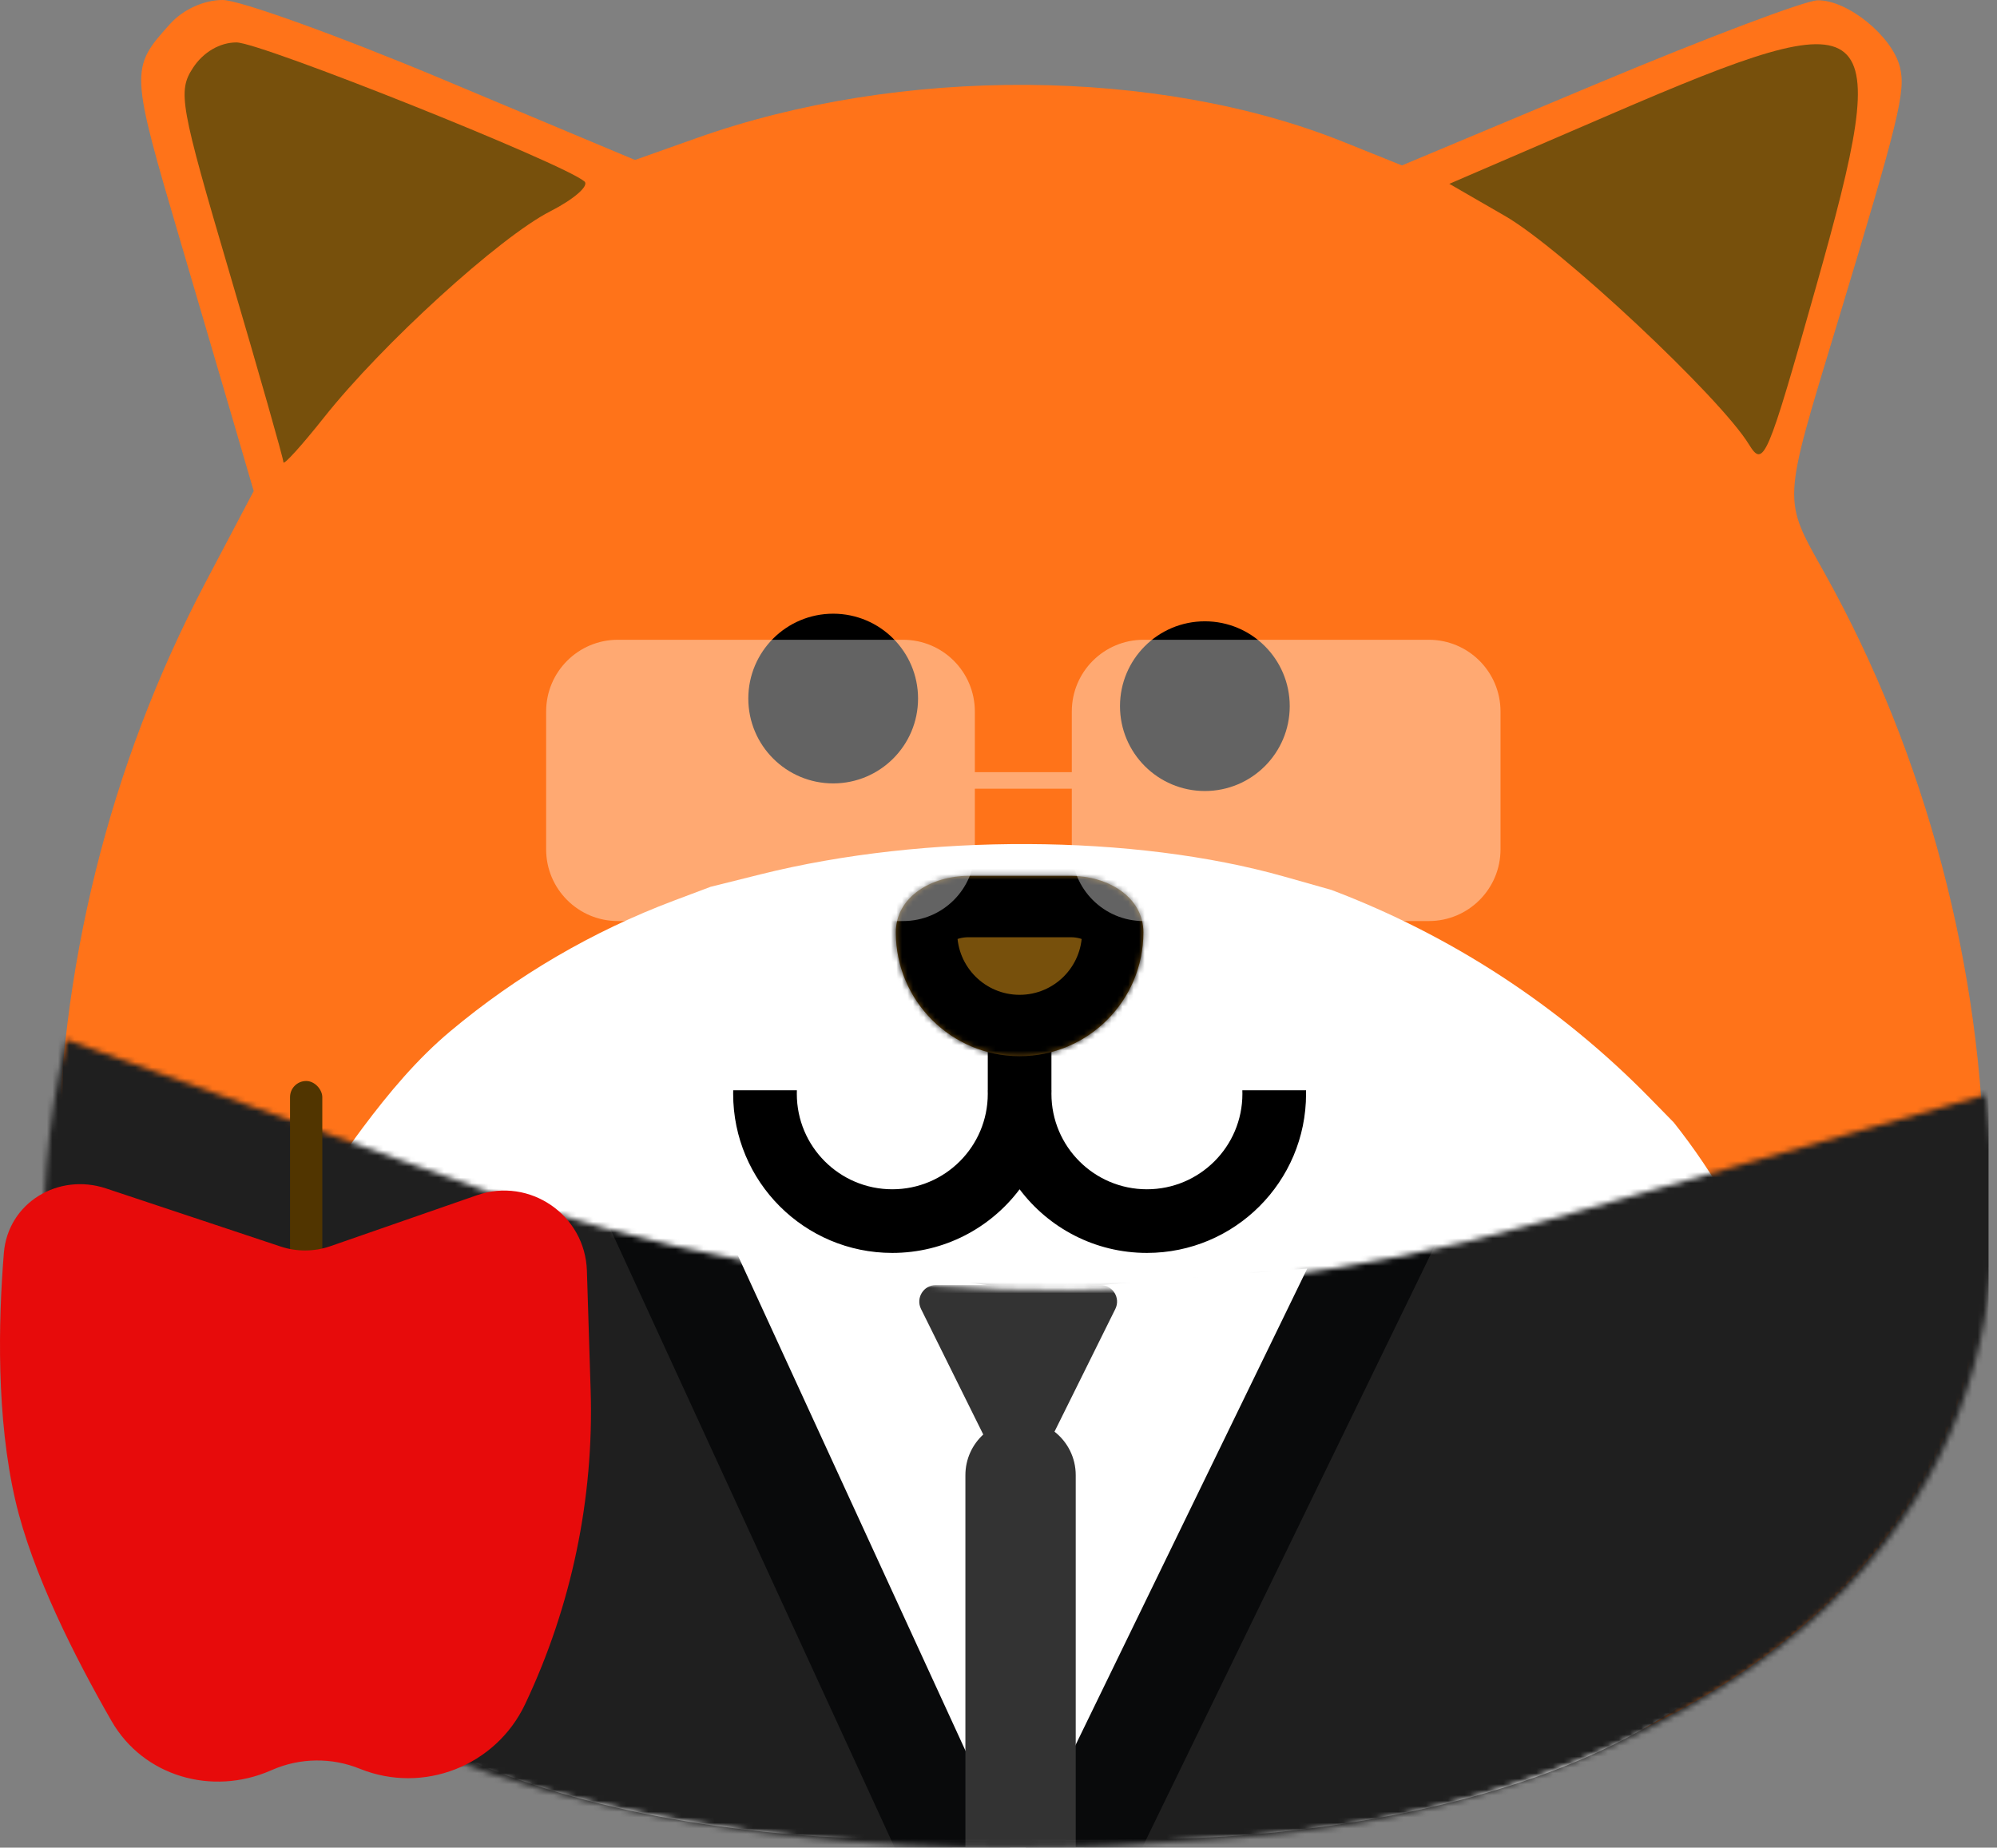 <svg width="362" height="335" viewBox="0 0 362 335" fill="none" xmlns="http://www.w3.org/2000/svg">
<rect x="0" y="0" width="362" height="335" fill="#808080" stroke="none"/>
<path fill-rule="evenodd" clip-rule="evenodd" d="M80.536 14.502L115.105 29.003L126.342 25.015C163.219 11.922 209.898 12.208 243.541 25.734L254.134 29.992L289.782 15.051C309.387 6.831 327.258 0.085 329.495 0.054C334.917 -0.017 342.99 6.535 344.4 12.149C345.496 16.52 344.251 21.614 333.039 58.656C322.989 91.862 323.074 90.154 330.82 104.039C349.109 136.823 359.385 175.7 359.743 213.471C359.998 240.253 357.177 253.276 347.459 270.204C328.968 302.417 287.395 324.872 235.039 330.93C212.75 333.509 157.307 333.507 134.975 330.926C95.271 326.337 62.776 312.729 39.83 291.084C18.154 270.637 10.377 250.08 10.468 213.471C10.562 175.977 19.816 138.675 37.209 105.685L45.99 89.031L41.829 74.805C39.538 66.982 35.498 53.224 32.849 44.233C23.545 12.649 23.534 12.449 30.843 4.327C33.194 1.717 36.967 0 40.353 0C43.44 0 61.524 6.525 80.536 14.502Z" fill="#FF7319"/>
<path d="M137.908 158.519L128.813 160.79L122.167 163.292C107.387 168.856 93.684 176.874 81.624 186.982C75.577 192.051 70.499 198.141 65.767 204.455C51.69 223.24 44.2 244.48 44.123 265.83C44.05 286.676 50.345 298.382 67.889 310.025C86.46 322.35 112.761 330.099 144.896 332.712C162.97 334.181 207.844 334.183 225.884 332.714C268.259 329.264 301.907 316.478 316.873 298.135C324.739 288.496 327.022 281.08 326.815 265.83C326.525 244.322 318.209 222.185 303.406 203.517L299.05 199.069C282.78 182.455 263.087 169.584 241.339 161.353L232.766 158.928C205.535 151.227 167.755 151.063 137.908 158.519Z" fill="white"/>
<path d="M292.151 20.645L262.723 33.33L272.864 39.184C283.026 45.052 311.725 71.942 317.018 80.553C319.697 84.915 320.3 83.502 329.193 52.014C343.43 1.6 341.036 -0.427 292.151 20.645Z" fill="#77500C"/>
<path d="M35.001 12.275C32.186 16.572 32.601 18.903 41.688 49.754C47.017 67.845 51.377 83.171 51.377 83.808C51.377 84.444 54.698 80.777 58.758 75.657C69.303 62.362 90.546 43.01 99.748 38.315C104.07 36.109 106.855 33.669 105.935 32.892C101.979 29.547 47.277 7.693 42.863 7.693C39.865 7.693 36.853 9.448 35.001 12.275Z" fill="#77500C"/>
<path d="M166.418 126.657C166.418 135.154 159.53 142.042 151.033 142.042C142.536 142.042 135.647 135.154 135.647 126.657C135.647 118.16 142.536 111.272 151.033 111.272C159.53 111.272 166.418 118.16 166.418 126.657Z" fill="black"/>
<path d="M233.793 128.036C233.793 136.533 226.905 143.422 218.408 143.422C209.911 143.422 203.023 136.533 203.023 128.036C203.023 119.539 209.911 112.651 218.408 112.651C226.905 112.651 233.793 119.539 233.793 128.036Z" fill="black"/>
<path fill-rule="evenodd" clip-rule="evenodd" d="M190.596 187.654H179.057V197.682H179.045C179.053 197.895 179.057 198.108 179.057 198.323C179.057 207.882 171.307 215.632 161.748 215.632C152.189 215.632 144.44 207.882 144.44 198.323C144.44 198.108 144.444 197.895 144.451 197.682H132.908C132.903 197.895 132.901 198.109 132.901 198.323C132.901 214.255 145.816 227.171 161.748 227.171C171.185 227.171 179.563 222.639 184.826 215.634C190.089 222.639 198.468 227.171 207.904 227.171C223.836 227.171 236.752 214.255 236.752 198.323C236.752 198.109 236.749 197.895 236.745 197.682H225.201C225.209 197.895 225.213 198.108 225.213 198.323C225.213 207.882 217.464 215.632 207.904 215.632C198.345 215.632 190.596 207.882 190.596 198.323C190.596 198.108 190.6 197.895 190.608 197.682H190.596V187.654Z" fill="black"/>
<mask id="path-3-inside-1_0_1" fill="white">
<path fill-rule="evenodd" clip-rule="evenodd" d="M175.517 158.807C168.976 158.807 162.389 162.523 162.389 169.064C162.389 181.455 172.434 191.501 184.826 191.501C197.217 191.501 207.263 181.455 207.263 169.064C207.263 162.523 200.676 158.807 194.135 158.807H175.517Z"/>
</mask>
<path fill-rule="evenodd" clip-rule="evenodd" d="M175.517 158.807C168.976 158.807 162.389 162.523 162.389 169.064C162.389 181.455 172.434 191.501 184.826 191.501C197.217 191.501 207.263 181.455 207.263 169.064C207.263 162.523 200.676 158.807 194.135 158.807H175.517Z" fill="#77500C"/>
<path d="M184.826 180.374C178.58 180.374 173.516 175.31 173.516 169.064H151.262C151.262 187.601 166.289 202.628 184.826 202.628V180.374ZM196.136 169.064C196.136 175.31 191.072 180.374 184.826 180.374V202.628C203.363 202.628 218.39 187.601 218.39 169.064H196.136ZM194.135 147.68H175.517V169.934H194.135V147.68ZM218.39 169.064C218.39 161.557 214.441 155.845 209.586 152.404C204.957 149.124 199.336 147.68 194.135 147.68V169.934C194.735 169.934 195.318 170.022 195.816 170.168C196.321 170.316 196.611 170.485 196.718 170.561C196.816 170.631 196.651 170.54 196.454 170.194C196.231 169.802 196.136 169.37 196.136 169.064H218.39ZM173.516 169.064C173.516 169.37 173.42 169.802 173.198 170.194C173.001 170.54 172.836 170.631 172.934 170.561C173.041 170.485 173.331 170.316 173.836 170.168C174.334 170.022 174.917 169.934 175.517 169.934V147.68C170.316 147.68 164.695 149.124 160.066 152.404C155.211 155.845 151.262 161.557 151.262 169.064H173.516Z" fill="black" mask="url(#path-3-inside-1_0_1)"/>
<mask id="mask0_0_1" style="mask-type:alpha" maskUnits="userSpaceOnUse" x="8" y="188" width="354" height="147">
<path d="M87.132 215.549L11.971 188.5C-16.532 316 114.467 340.5 211.473 334C226.504 332.993 257.474 332.5 293.474 316C365.474 283 363.974 227.667 359.974 198.5L277.88 221.955C215.197 239.865 148.472 237.624 87.132 215.549Z" fill="black"/>
</mask>
<g mask="url(#mask0_0_1)">
<rect x="0.467" y="180" width="360" height="186" fill="#1F1F1F"/>
<path d="M134.707 217.581L117.653 215.336L124.834 230.966L175.834 341.966L184.225 360.228L193.011 342.153L245.511 234.153L252.773 219.214L236.214 220.53L186.874 224.45L134.707 217.581Z" fill="white" stroke="#090A0B" stroke-width="19"/>
<path fill-rule="evenodd" clip-rule="evenodd" d="M178.238 260.097L166.955 237.332C165.967 235.338 167.418 233 169.643 233L199.49 233C201.715 233 203.166 235.338 202.178 237.332L191.152 259.58C193.494 261.41 195 264.261 195 267.464V336C195 341.523 190.523 346 185 346C179.477 346 175 341.523 175 336V267.464C175 264.549 176.247 261.925 178.238 260.097Z" fill="#333333"/>
</g>
<path fill-rule="evenodd" clip-rule="evenodd" d="M99 129C99 121.82 104.82 116 112 116H163.711C170.891 116 176.711 121.82 176.711 129V140H194.289V129C194.289 121.82 200.109 116 207.289 116H259C266.18 116 272 121.82 272 129V154C272 161.18 266.18 167 259 167H207.289C200.109 167 194.289 161.18 194.289 154V143H176.711V154C176.711 161.18 170.891 167 163.711 167H112C104.82 167 99 161.18 99 154V129Z" fill="white" fill-opacity="0.39"/>
<rect x="52.575" y="196" width="5.85" height="36.914" rx="2.925" fill="#513500"/>
<path d="M0.698 227.2C1.433 218.086 10.551 212.589 19.227 215.478L50.866 226.011C53.798 226.987 56.969 226.966 59.888 225.951L86.469 216.706C96.031 213.381 106.073 220.287 106.389 230.405L107.066 252.062C107.68 271.7 103.598 291.236 95.187 308.993C89.874 320.21 76.721 325.357 65.218 320.697C60.111 318.627 54.385 318.702 49.334 320.904L49.065 321.022C38.438 325.655 26.007 322.105 20.226 312.057C13.622 300.578 5.807 285.163 2.774 272.001C-0.669 257.058 -0.313 239.732 0.698 227.2Z" fill="#E70B0B"/>
</svg>
